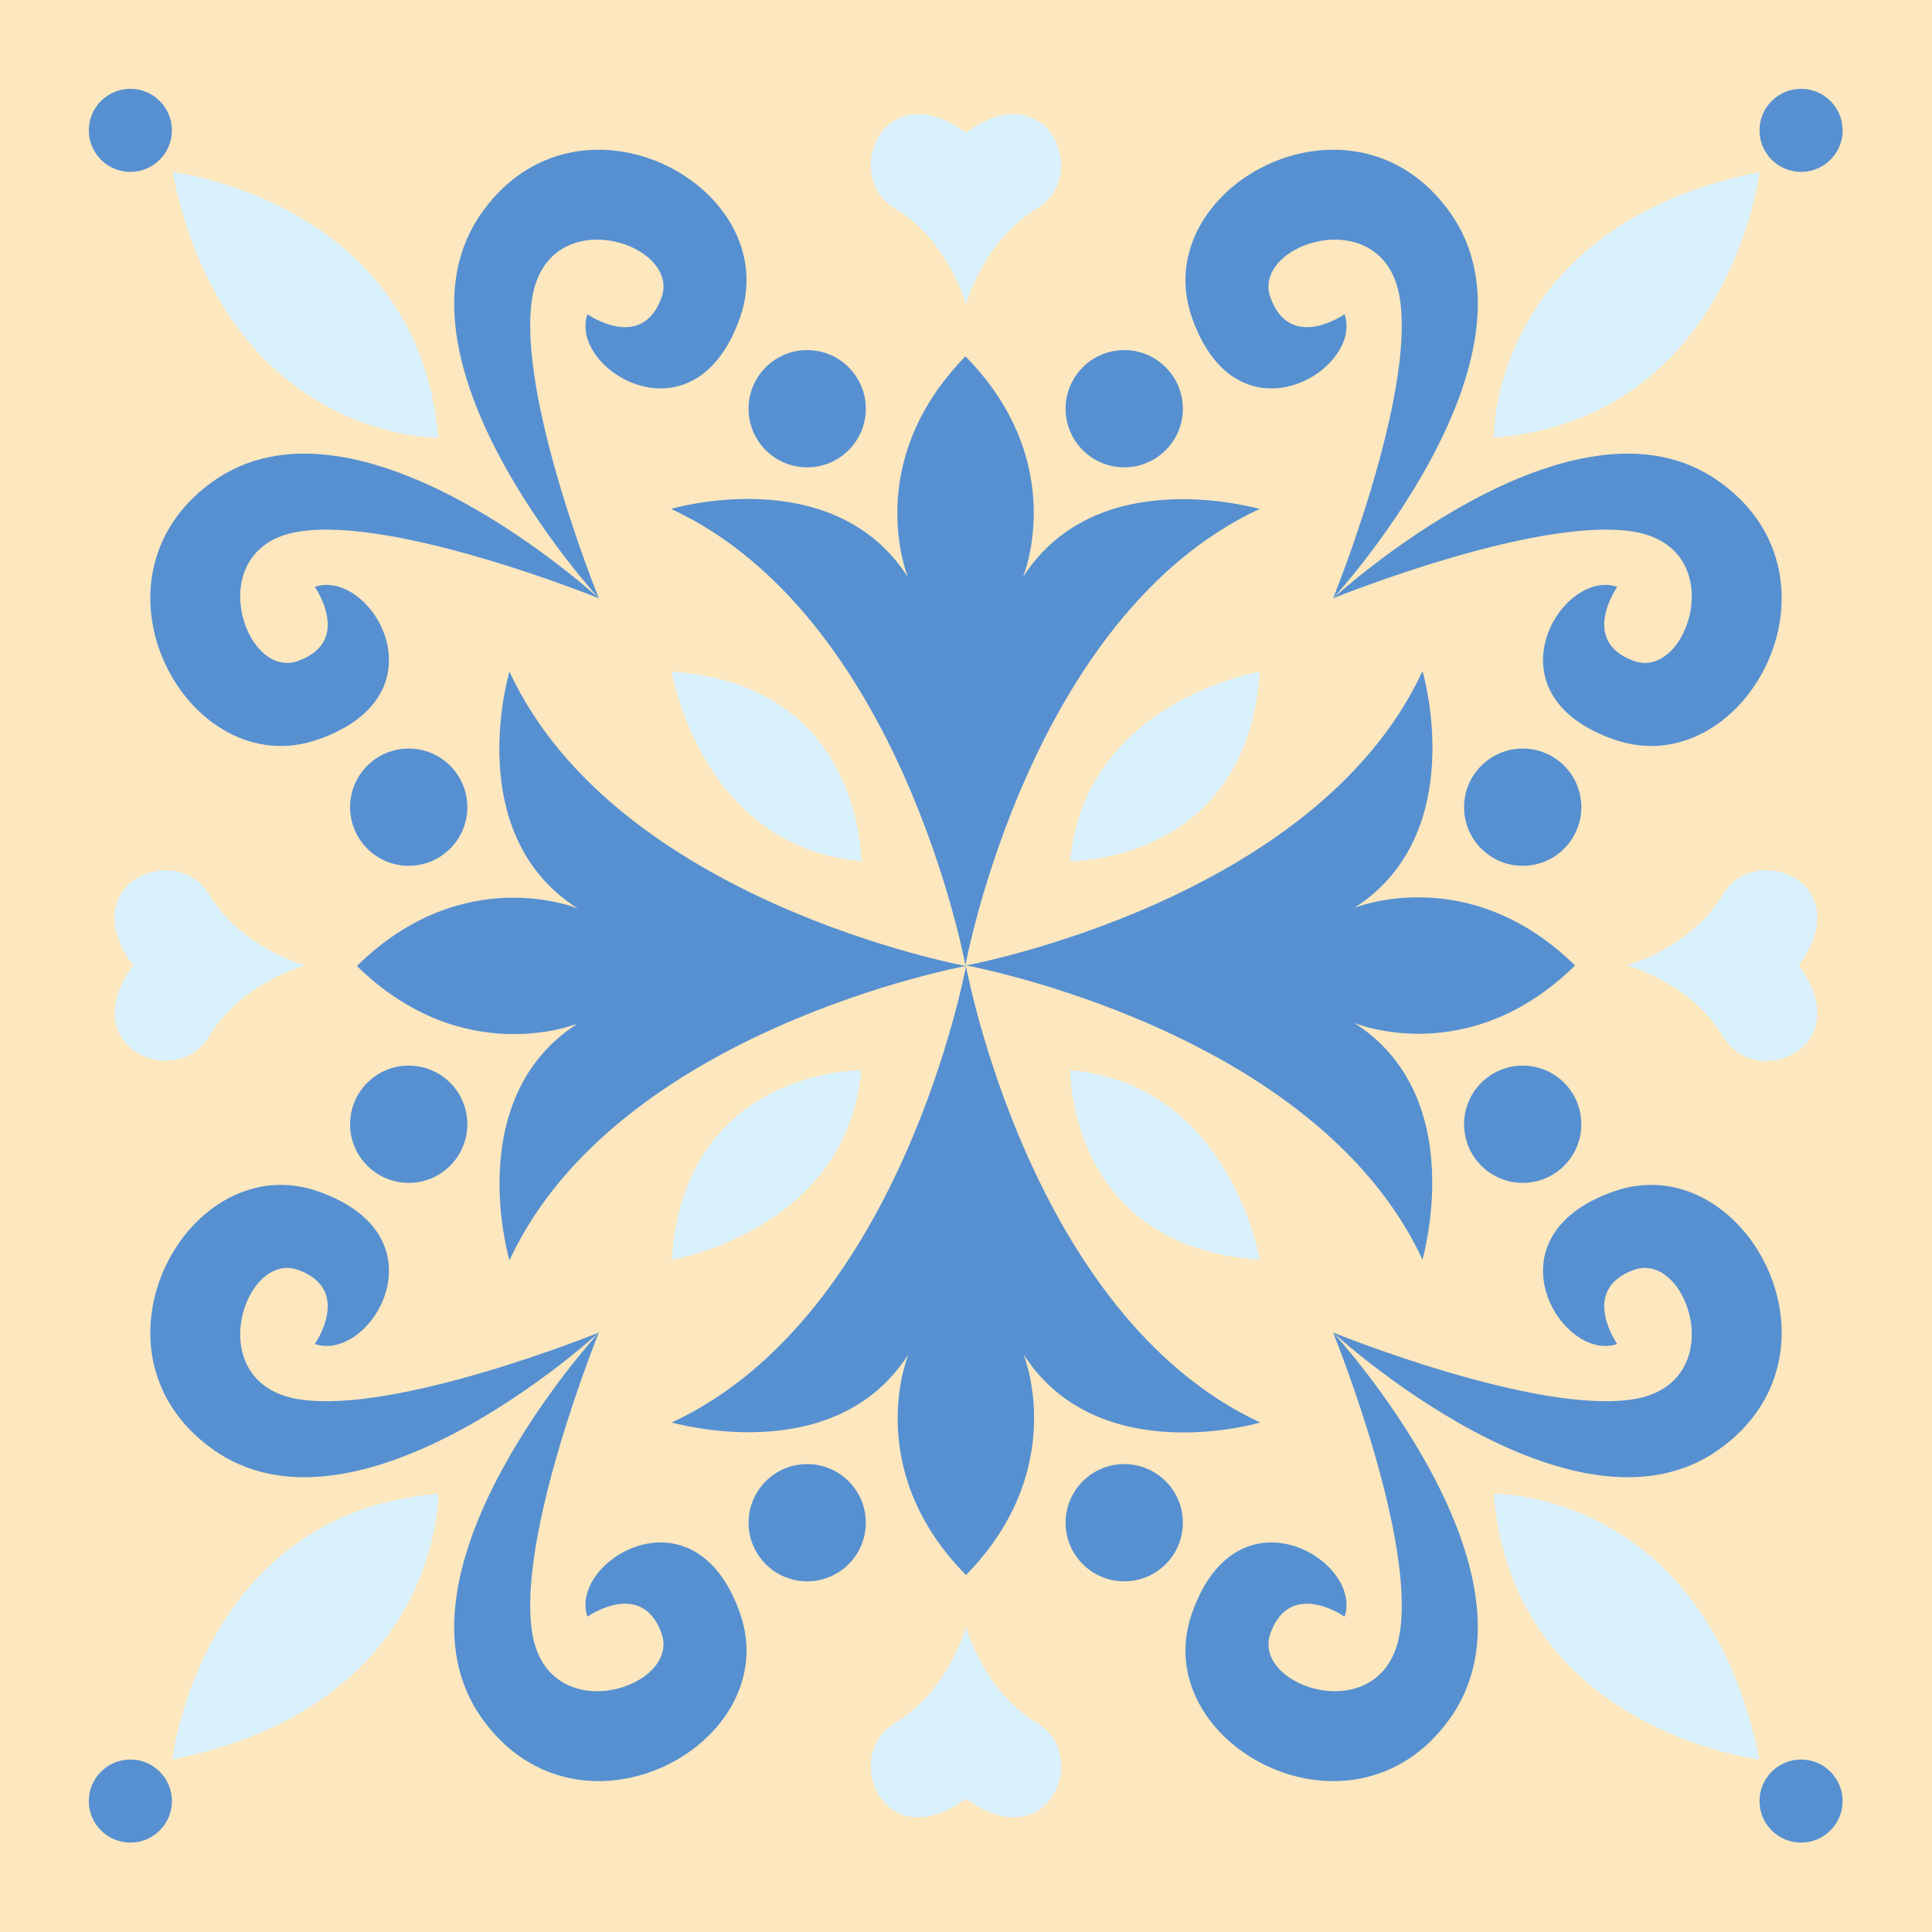 <?xml version="1.0" encoding="UTF-8" standalone="no"?>
<svg
   xmlns:dc="http://purl.org/dc/elements/1.1/"
   xmlns:cc="http://creativecommons.org/ns#"
   xmlns:rdf="http://www.w3.org/1999/02/22-rdf-syntax-ns#"
   xmlns:svg="http://www.w3.org/2000/svg"
   xmlns="http://www.w3.org/2000/svg"
   xmlns:sodipodi="http://sodipodi.sourceforge.net/DTD/sodipodi-0.dtd"
   xmlns:inkscape="http://www.inkscape.org/namespaces/inkscape"
   width="89.8mm"
   height="89.8mm"
   viewBox="0 0 89.8 89.8"
   version="1.1"
   id="svg13777"
   inkscape:version="1.0.1 (3bc2e813f5, 2020-09-07)"
   sodipodi:docname="portuguese_15.svg">
  <defs
     id="defs13771" />
  <sodipodi:namedview
     id="base"
     pagecolor="#ffffff"
     bordercolor="#666666"
     borderopacity="1.0"
     inkscape:pageopacity="0.0"
     inkscape:pageshadow="2"
     inkscape:zoom="4.0542133"
     inkscape:cx="164.15022"
     inkscape:cy="169.7"
     inkscape:document-units="mm"
     inkscape:current-layer="layer1"
     inkscape:document-rotation="0"
     showgrid="false"
     fit-margin-top="0"
     fit-margin-left="0"
     fit-margin-right="0"
     fit-margin-bottom="0"
     inkscape:window-width="2560"
     inkscape:window-height="1566"
     inkscape:window-x="0"
     inkscape:window-y="0"
     inkscape:window-maximized="1" />
  <g
     inkscape:label="Layer 1"
     inkscape:groupmode="layer"
     id="layer1"
     transform="translate(24.489,26.001)">
    <rect
       x="-24.489"
       y="-26.001"
       fill="#f1f2f2"
       width="89.8"
       height="89.8"
       id="rect5344"
       style="stroke-width:0.265;fill:#fde7be" />
    <g
       id="g14531"
       style="fill:#5690d1">
      <path
         fill="#3069b3"
         d="m 23.057,0.828 c 0,0 2.223,-5.292 -2.672,-10.266 C 15.516,-4.464 17.712,0.828 17.712,0.828 14.246,-4.596 6.705,-2.347 6.705,-2.347 17.421,2.627 20.384,18.872 20.384,18.872 c 0,0 2.963,-16.245 13.679,-21.22 0,0.026 -7.541,-2.249 -11.007,3.175 z"
         id="path5346"
         style="stroke-width:0.265;fill:#5690d1" />
      <path
         fill="#3069b3"
         d="m 38.455,21.545 c 0,0 5.292,2.223 10.266,-2.672 -4.974,-4.868 -10.266,-2.672 -10.266,-2.672 5.424,-3.466 3.175,-11.007 3.175,-11.007 C 36.656,15.909 20.411,18.872 20.411,18.872 c 0,0 16.245,2.963 21.22,13.679 -0.026,0 2.249,-7.541 -3.175,-11.007 z"
         id="path5348"
         style="stroke-width:0.265;fill:#5690d1" />
      <path
         fill="#3069b3"
         d="m 17.738,36.943 c 0,0 -2.223,5.292 2.672,10.266 4.868,-4.974 2.672,-10.266 2.672,-10.266 3.466,5.424 11.007,3.175 11.007,3.175 C 23.374,35.144 20.411,18.899 20.411,18.899 c 0,0 -2.963,16.245 -13.679,21.22 0,-0.026 7.541,2.249 11.007,-3.175 z"
         id="path5350"
         style="stroke-width:0.265;fill:#5690d1" />
      <path
         fill="#3069b3"
         d="m 2.366,16.227 c 0,0 -5.292,-2.223 -10.266,2.672 4.974,4.868 10.266,2.672 10.266,2.672 -5.424,3.466 -3.175,11.007 -3.175,11.007 C 4.165,21.862 20.411,18.899 20.411,18.899 c 0,0 -16.245,-2.963 -21.22,-13.679 0,0 -2.275,7.541 3.175,11.007 z"
         id="path5352"
         style="stroke-width:0.265;fill:#5690d1" />
    </g>
    <g
       id="g14537"
       style="fill:#d9f1fc">
      <path
         fill="#3069b3"
         d="m 15.542,14.03 c 0,0 0.079,-8.229 -8.811,-8.811 0,0 1.349,8.149 8.811,8.811 z"
         id="path5354"
         style="stroke-width:0.265;fill:#d9f1fc" />
      <path
         fill="#3069b3"
         d="m 25.253,14.03 c 0,0 8.229,0.079 8.811,-8.811 0,0 -8.123,1.349 -8.811,8.811 z"
         id="path5356"
         style="stroke-width:0.265;fill:#d9f1fc" />
      <path
         fill="#3069b3"
         d="m 25.253,23.741 c 0,0 -0.079,8.229 8.811,8.811 0,0 -1.349,-8.149 -8.811,-8.811 z"
         id="path5358"
         style="stroke-width:0.265;fill:#d9f1fc" />
      <path
         fill="#3069b3"
         d="m 15.542,23.741 c 0,0 -8.229,-0.079 -8.811,8.811 0,0 8.149,-1.349 8.811,-8.811 z"
         id="path5360"
         style="stroke-width:0.265;fill:#d9f1fc" />
    </g>
    <g
       id="g14525"
       style="fill:#5690d1">
      <path
         fill="#3069b3"
         d="m 3.345,1.807 c 0,0 -10.345,-11.245 -5.371,-18.018 4.551,-6.244 14.049,-1.058 11.933,4.974 -2.117,6.032 -7.99,2.408 -7.091,-0.159 0,0 2.514,1.773 3.44,-0.767 0.926,-2.54 -5.265,-4.524 -6.006,0 C -0.491,-7.639 3.345,1.807 3.345,1.807 Z"
         id="path5362"
         style="stroke-width:0.265;fill:#5690d1" />
      <path
         fill="#3069b3"
         d="m 3.345,1.807 c 0,0 -11.245,-10.345 -18.018,-5.371 -6.244,4.551 -1.058,14.049 4.974,11.933 6.032,-2.117 2.408,-7.99 -0.159,-7.091 0,0 1.773,2.514 -0.767,3.44 -2.54,0.926 -4.524,-5.265 0,-6.006 4.524,-0.741 13.97,3.096 13.97,3.096 z"
         id="path5364"
         style="stroke-width:0.265;fill:#5690d1" />
      <path
         fill="#3069b3"
         d="m 37.476,1.807 c 0,0 11.245,-10.345 18.018,-5.371 6.244,4.551 1.058,14.049 -4.974,11.933 -6.032,-2.117 -2.408,-7.99 0.159,-7.091 0,0 -1.773,2.514 0.767,3.44 2.54,0.926 4.524,-5.265 0,-6.006 -4.524,-0.741 -13.97,3.096 -13.97,3.096 z"
         id="path5372"
         style="stroke-width:0.265;fill:#5690d1" />
      <path
         fill="#3069b3"
         d="m 37.476,1.807 c 0,0 10.345,-11.245 5.371,-18.018 -4.551,-6.244 -14.049,-1.058 -11.933,4.974 2.117,6.032 7.99,2.408 7.091,-0.159 0,0 -2.514,1.773 -3.44,-0.767 -0.926,-2.54 5.265,-4.524 6.006,0 0.741,4.524 -3.096,13.97 -3.096,13.97 z"
         id="path5374"
         style="stroke-width:0.265;fill:#5690d1" />
      <path
         fill="#3069b3"
         d="m 37.476,35.938 c 0,0 10.345,11.245 5.371,18.018 -4.551,6.244 -14.049,1.058 -11.933,-4.974 2.117,-6.032 7.99,-2.408 7.091,0.159 0,0 -2.514,-1.773 -3.44,0.767 -0.926,2.54 5.265,4.524 6.006,0 0.741,-4.524 -3.096,-13.97 -3.096,-13.97 z"
         id="path5382"
         style="stroke-width:0.265;fill:#5690d1" />
      <path
         fill="#3069b3"
         d="m 37.476,35.938 c 0,0 11.245,10.345 18.018,5.371 6.244,-4.551 1.058,-14.049 -4.974,-11.933 -6.032,2.117 -2.408,7.99 0.159,7.091 0,0 -1.773,-2.514 0.767,-3.44 2.54,-0.926 4.524,5.265 0,6.006 -4.524,0.741 -13.97,-3.096 -13.97,-3.096 z"
         id="path5384"
         style="stroke-width:0.265;fill:#5690d1" />
      <path
         fill="#3069b3"
         d="m 3.345,35.938 c 0,0 -11.245,10.345 -18.018,5.371 -6.244,-4.551 -1.058,-14.049 4.974,-11.933 6.032,2.117 2.408,7.99 -0.159,7.091 0,0 1.773,-2.514 -0.767,-3.44 -2.54,-0.926 -4.524,5.265 0,6.006 4.524,0.741 13.97,-3.096 13.97,-3.096 z"
         id="path5392"
         style="stroke-width:0.265;fill:#5690d1" />
      <path
         fill="#3069b3"
         d="m 3.345,35.938 c 0,0 -10.345,11.245 -5.371,18.018 4.551,6.244 14.049,1.058 11.933,-4.974 -2.117,-6.032 -7.99,-2.408 -7.091,0.159 0,0 2.514,-1.773 3.44,0.767 0.926,2.54 -5.265,4.524 -6.006,0 -0.741,-4.524 3.096,-13.97 3.096,-13.97 z"
         id="path5394"
         style="stroke-width:0.265;fill:#5690d1" />
    </g>
    <g
       id="g14509"
       style="fill:#d9f1fc">
      <path
         fill="#3069b3"
         d="m -4.116,-5.655 c 0,0 -9.816,0.159 -12.356,-12.356 -0.026,0 11.43,1.349 12.356,12.356 z"
         id="path5366"
         style="stroke-width:0.265;fill:#d9f1fc" />
      <path
         fill="#3069b3"
         d="m 44.938,-5.655 c 0,0 -0.159,-9.816 12.356,-12.356 0,0 -1.349,11.456 -12.356,12.356 z"
         id="path5376"
         style="stroke-width:0.265;fill:#d9f1fc" />
      <path
         fill="#3069b3"
         d="m 44.938,43.426 c 0,0 9.816,-0.159 12.356,12.356 0,0 -11.456,-1.349 -12.356,-12.356 z"
         id="path5386"
         style="stroke-width:0.265;fill:#d9f1fc" />
      <path
         fill="#3069b3"
         d="m -4.116,43.426 c 0,0 0.159,9.816 -12.356,12.356 -0.026,0 1.323,-11.456 12.356,-12.356 z"
         id="path5396"
         style="stroke-width:0.265;fill:#d9f1fc" />
    </g>
    <g
       id="g5588"
       style="fill:#5690d1">
      <circle
         fill="#3069b3"
         cx="-18.43"
         cy="-19.942"
         r="1.931"
         id="circle5368"
         style="stroke-width:0.265;fill:#5690d1" />
      <circle
         fill="#3069b3"
         cx="59.225"
         cy="-19.942"
         r="1.931"
         id="circle5378"
         style="stroke-width:0.265;fill:#5690d1" />
      <circle
         fill="#3069b3"
         cx="59.225"
         cy="57.713"
         r="1.931"
         id="circle5388"
         style="stroke-width:0.265;fill:#5690d1" />
      <circle
         fill="#3069b3"
         cx="-18.43"
         cy="57.713"
         r="1.931"
         id="circle5398"
         style="stroke-width:0.265;fill:#5690d1" />
    </g>
    <g
       id="g14547"
       style="fill:#5690d1">
      <circle
         fill="#3069b3"
         cx="13.029"
         cy="-7.004"
         r="2.725"
         id="circle5402"
         style="stroke-width:0.265;fill:#5690d1" />
      <circle
         fill="#3069b3"
         cx="27.766"
         cy="-7.004"
         r="2.725"
         id="circle5404"
         style="stroke-width:0.265;fill:#5690d1" />
      <circle
         fill="#3069b3"
         cx="46.287"
         cy="11.517"
         r="2.725"
         id="circle5408"
         style="stroke-width:0.265;fill:#5690d1" />
      <circle
         fill="#3069b3"
         cx="46.287"
         cy="26.254"
         r="2.725"
         id="circle5410"
         style="stroke-width:0.265;fill:#5690d1" />
      <circle
         fill="#3069b3"
         cx="27.766"
         cy="44.775"
         r="2.725"
         id="circle5414"
         style="stroke-width:0.265;fill:#5690d1" />
      <circle
         fill="#3069b3"
         cx="13.029"
         cy="44.775"
         r="2.725"
         id="circle5416"
         style="stroke-width:0.265;fill:#5690d1" />
      <circle
         fill="#3069b3"
         cx="-5.492"
         cy="26.254"
         r="2.725"
         id="circle5420"
         style="stroke-width:0.265;fill:#5690d1" />
      <circle
         fill="#3069b3"
         cx="-5.492"
         cy="11.517"
         r="2.725"
         id="circle5422"
         style="stroke-width:0.265;fill:#5690d1" />
    </g>
    <g
       id="g14515"
       style="fill:#d9f1fc">
      <path
         fill="#3069b3"
         d="m 20.411,-19.836 c -3.836,-2.805 -5.821,2.011 -3.307,3.519 2.514,1.508 3.307,4.471 3.307,4.471 0,0 0.794,-2.963 3.307,-4.471 2.514,-1.508 0.503,-6.324 -3.307,-3.519 z"
         id="path5426"
         style="stroke-width:0.265;fill:#d9f1fc" />
      <path
         fill="#3069b3"
         d="m 59.119,18.872 c 2.805,-3.836 -2.011,-5.821 -3.519,-3.307 -1.508,2.514 -4.471,3.307 -4.471,3.307 0,0 2.963,0.794 4.471,3.307 1.508,2.54 6.324,0.529 3.519,-3.307 z"
         id="path5428"
         style="stroke-width:0.265;fill:#d9f1fc" />
      <path
         fill="#3069b3"
         d="m 20.411,57.607 c 3.836,2.805 5.821,-2.011 3.307,-3.519 -2.514,-1.508 -3.307,-4.471 -3.307,-4.471 0,0 -0.794,2.963 -3.307,4.471 -2.514,1.508 -0.529,6.324 3.307,3.519 z"
         id="path5430"
         style="stroke-width:0.265;fill:#d9f1fc" />
      <path
         fill="#3069b3"
         d="m -18.298,18.872 c -2.805,3.836 2.011,5.821 3.519,3.307 1.508,-2.514 4.471,-3.307 4.471,-3.307 0,0 -2.963,-0.794 -4.471,-3.307 -1.508,-2.514 -6.35,-0.503 -3.519,3.307 z"
         id="path5432"
         style="stroke-width:0.265;fill:#d9f1fc" />
    </g>
  </g>
</svg>

